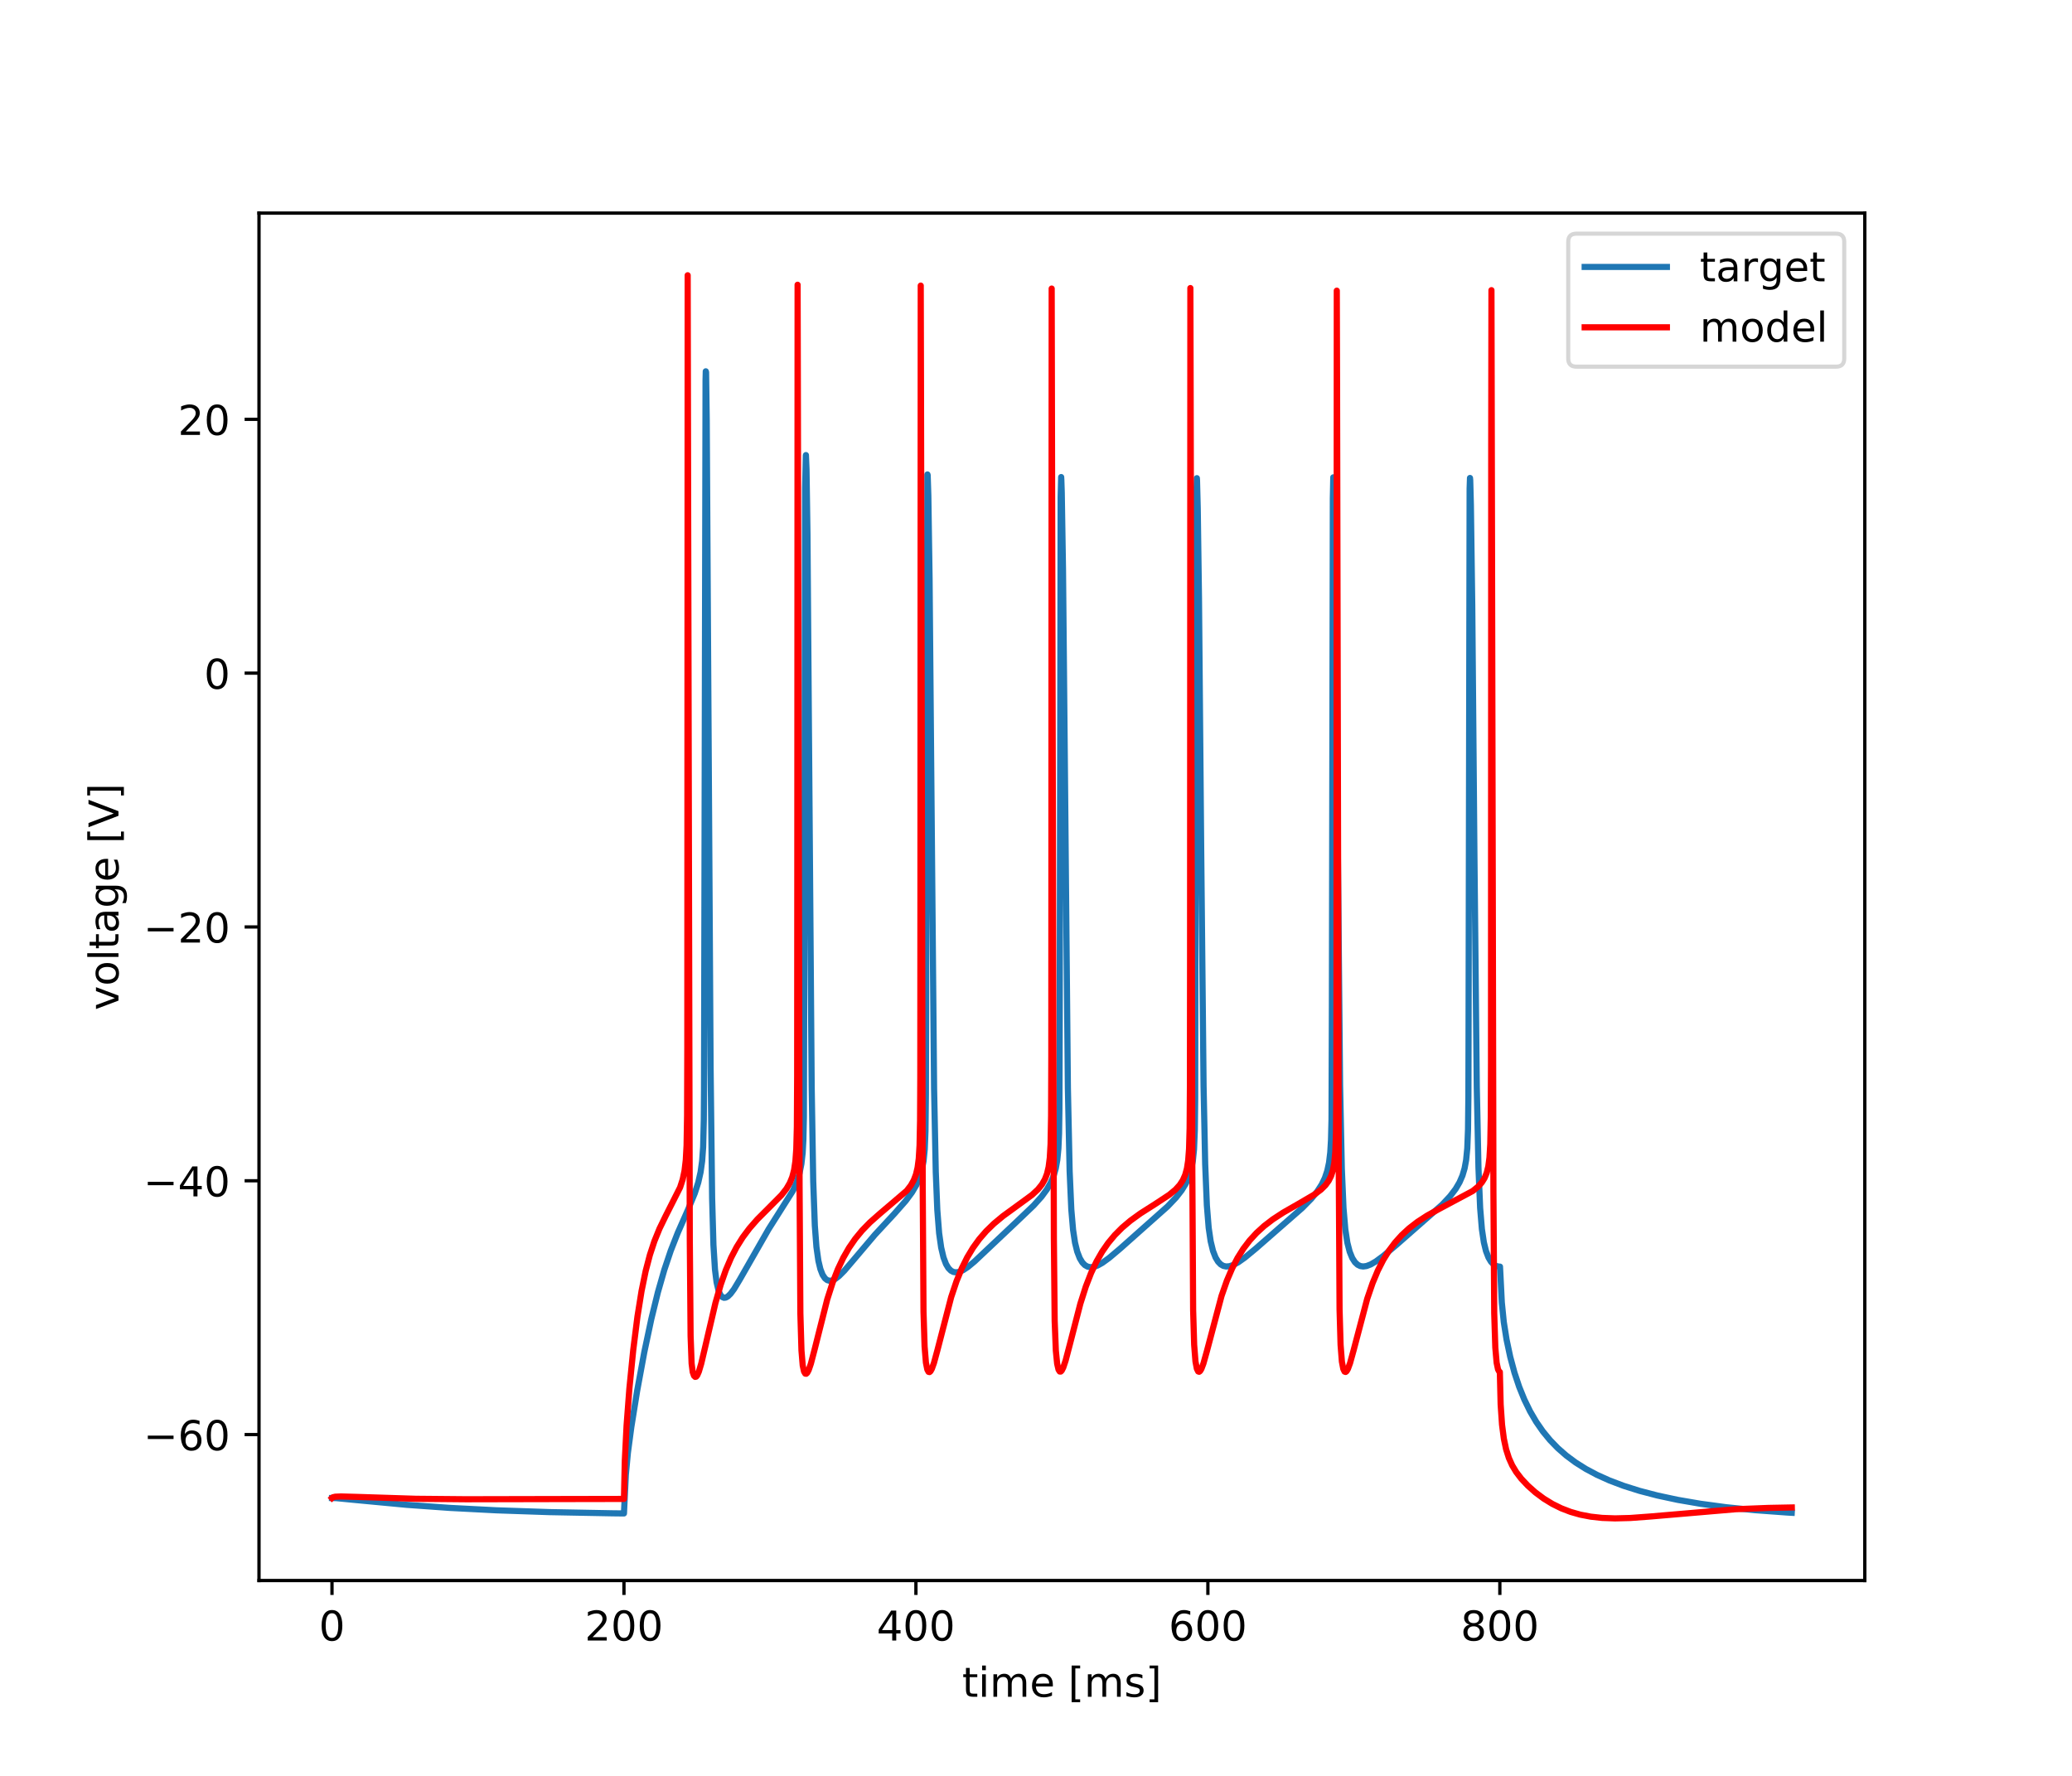 <?xml version="1.0" encoding="utf-8" standalone="no"?>
<!DOCTYPE svg PUBLIC "-//W3C//DTD SVG 1.1//EN"
  "http://www.w3.org/Graphics/SVG/1.1/DTD/svg11.dtd">
<!-- Created with matplotlib (https://matplotlib.org/) -->
<svg height="432pt" version="1.1" viewBox="0 0 504 432" width="504pt" xmlns="http://www.w3.org/2000/svg" xmlns:xlink="http://www.w3.org/1999/xlink">
 <defs>
  <style type="text/css">
*{stroke-linecap:butt;stroke-linejoin:round;}
  </style>
 </defs>
 <g id="figure_1">
  <g id="patch_1">
   <path d="M 0 432 
L 504 432 
L 504 0 
L 0 0 
z
" style="fill:#ffffff;"/>
  </g>
  <g id="axes_1">
   <g id="patch_2">
    <path d="M 63 384.48 
L 453.6 384.48 
L 453.6 51.84 
L 63 51.84 
z
" style="fill:#ffffff;"/>
   </g>
   <g id="matplotlib.axis_1">
    <g id="xtick_1">
     <g id="line2d_1">
      <defs>
       <path d="M 0 0 
L 0 3.5 
" id="mb177069111" style="stroke:#000000;stroke-width:0.8;"/>
      </defs>
      <g>
       <use style="stroke:#000000;stroke-width:0.8;" x="80.755" xlink:href="#mb177069111" y="384.48"/>
      </g>
     </g>
     <g id="text_1">
      <!-- 0 -->
      <defs>
       <path d="M 31.781 66.406 
Q 24.172 66.406 20.328 58.906 
Q 16.5 51.422 16.5 36.375 
Q 16.5 21.391 20.328 13.891 
Q 24.172 6.391 31.781 6.391 
Q 39.453 6.391 43.281 13.891 
Q 47.125 21.391 47.125 36.375 
Q 47.125 51.422 43.281 58.906 
Q 39.453 66.406 31.781 66.406 
z
M 31.781 74.219 
Q 44.047 74.219 50.516 64.516 
Q 56.984 54.828 56.984 36.375 
Q 56.984 17.969 50.516 8.266 
Q 44.047 -1.422 31.781 -1.422 
Q 19.531 -1.422 13.062 8.266 
Q 6.594 17.969 6.594 36.375 
Q 6.594 54.828 13.062 64.516 
Q 19.531 74.219 31.781 74.219 
z
" id="DejaVuSans-48"/>
      </defs>
      <g transform="translate(77.573 399.078)scale(0.1 -0.1)">
       <use xlink:href="#DejaVuSans-48"/>
      </g>
     </g>
    </g>
    <g id="xtick_2">
     <g id="line2d_2">
      <g>
       <use style="stroke:#000000;stroke-width:0.8;" x="151.773" xlink:href="#mb177069111" y="384.48"/>
      </g>
     </g>
     <g id="text_2">
      <!-- 200 -->
      <defs>
       <path d="M 19.188 8.297 
L 53.609 8.297 
L 53.609 0 
L 7.328 0 
L 7.328 8.297 
Q 12.938 14.109 22.625 23.891 
Q 32.328 33.688 34.812 36.531 
Q 39.547 41.844 41.422 45.531 
Q 43.312 49.219 43.312 52.781 
Q 43.312 58.594 39.234 62.25 
Q 35.156 65.922 28.609 65.922 
Q 23.969 65.922 18.812 64.312 
Q 13.672 62.703 7.812 59.422 
L 7.812 69.391 
Q 13.766 71.781 18.938 73 
Q 24.125 74.219 28.422 74.219 
Q 39.75 74.219 46.484 68.547 
Q 53.219 62.891 53.219 53.422 
Q 53.219 48.922 51.531 44.891 
Q 49.859 40.875 45.406 35.406 
Q 44.188 33.984 37.641 27.219 
Q 31.109 20.453 19.188 8.297 
z
" id="DejaVuSans-50"/>
      </defs>
      <g transform="translate(142.229 399.078)scale(0.1 -0.1)">
       <use xlink:href="#DejaVuSans-50"/>
       <use x="63.623" xlink:href="#DejaVuSans-48"/>
       <use x="127.246" xlink:href="#DejaVuSans-48"/>
      </g>
     </g>
    </g>
    <g id="xtick_3">
     <g id="line2d_3">
      <g>
       <use style="stroke:#000000;stroke-width:0.8;" x="222.791" xlink:href="#mb177069111" y="384.48"/>
      </g>
     </g>
     <g id="text_3">
      <!-- 400 -->
      <defs>
       <path d="M 37.797 64.312 
L 12.891 25.391 
L 37.797 25.391 
z
M 35.203 72.906 
L 47.609 72.906 
L 47.609 25.391 
L 58.016 25.391 
L 58.016 17.188 
L 47.609 17.188 
L 47.609 0 
L 37.797 0 
L 37.797 17.188 
L 4.891 17.188 
L 4.891 26.703 
z
" id="DejaVuSans-52"/>
      </defs>
      <g transform="translate(213.247 399.078)scale(0.1 -0.1)">
       <use xlink:href="#DejaVuSans-52"/>
       <use x="63.623" xlink:href="#DejaVuSans-48"/>
       <use x="127.246" xlink:href="#DejaVuSans-48"/>
      </g>
     </g>
    </g>
    <g id="xtick_4">
     <g id="line2d_4">
      <g>
       <use style="stroke:#000000;stroke-width:0.8;" x="293.809" xlink:href="#mb177069111" y="384.48"/>
      </g>
     </g>
     <g id="text_4">
      <!-- 600 -->
      <defs>
       <path d="M 33.016 40.375 
Q 26.375 40.375 22.484 35.828 
Q 18.609 31.297 18.609 23.391 
Q 18.609 15.531 22.484 10.953 
Q 26.375 6.391 33.016 6.391 
Q 39.656 6.391 43.531 10.953 
Q 47.406 15.531 47.406 23.391 
Q 47.406 31.297 43.531 35.828 
Q 39.656 40.375 33.016 40.375 
z
M 52.594 71.297 
L 52.594 62.312 
Q 48.875 64.062 45.094 64.984 
Q 41.312 65.922 37.594 65.922 
Q 27.828 65.922 22.672 59.328 
Q 17.531 52.734 16.797 39.406 
Q 19.672 43.656 24.016 45.922 
Q 28.375 48.188 33.594 48.188 
Q 44.578 48.188 50.953 41.516 
Q 57.328 34.859 57.328 23.391 
Q 57.328 12.156 50.688 5.359 
Q 44.047 -1.422 33.016 -1.422 
Q 20.359 -1.422 13.672 8.266 
Q 6.984 17.969 6.984 36.375 
Q 6.984 53.656 15.188 63.938 
Q 23.391 74.219 37.203 74.219 
Q 40.922 74.219 44.703 73.484 
Q 48.484 72.75 52.594 71.297 
z
" id="DejaVuSans-54"/>
      </defs>
      <g transform="translate(284.265 399.078)scale(0.1 -0.1)">
       <use xlink:href="#DejaVuSans-54"/>
       <use x="63.623" xlink:href="#DejaVuSans-48"/>
       <use x="127.246" xlink:href="#DejaVuSans-48"/>
      </g>
     </g>
    </g>
    <g id="xtick_5">
     <g id="line2d_5">
      <g>
       <use style="stroke:#000000;stroke-width:0.8;" x="364.827" xlink:href="#mb177069111" y="384.48"/>
      </g>
     </g>
     <g id="text_5">
      <!-- 800 -->
      <defs>
       <path d="M 31.781 34.625 
Q 24.75 34.625 20.719 30.859 
Q 16.703 27.094 16.703 20.516 
Q 16.703 13.922 20.719 10.156 
Q 24.75 6.391 31.781 6.391 
Q 38.812 6.391 42.859 10.172 
Q 46.922 13.969 46.922 20.516 
Q 46.922 27.094 42.891 30.859 
Q 38.875 34.625 31.781 34.625 
z
M 21.922 38.812 
Q 15.578 40.375 12.031 44.719 
Q 8.5 49.078 8.5 55.328 
Q 8.5 64.062 14.719 69.141 
Q 20.953 74.219 31.781 74.219 
Q 42.672 74.219 48.875 69.141 
Q 55.078 64.062 55.078 55.328 
Q 55.078 49.078 51.531 44.719 
Q 48 40.375 41.703 38.812 
Q 48.828 37.156 52.797 32.312 
Q 56.781 27.484 56.781 20.516 
Q 56.781 9.906 50.312 4.234 
Q 43.844 -1.422 31.781 -1.422 
Q 19.734 -1.422 13.25 4.234 
Q 6.781 9.906 6.781 20.516 
Q 6.781 27.484 10.781 32.312 
Q 14.797 37.156 21.922 38.812 
z
M 18.312 54.391 
Q 18.312 48.734 21.844 45.562 
Q 25.391 42.391 31.781 42.391 
Q 38.141 42.391 41.719 45.562 
Q 45.312 48.734 45.312 54.391 
Q 45.312 60.062 41.719 63.234 
Q 38.141 66.406 31.781 66.406 
Q 25.391 66.406 21.844 63.234 
Q 18.312 60.062 18.312 54.391 
z
" id="DejaVuSans-56"/>
      </defs>
      <g transform="translate(355.284 399.078)scale(0.1 -0.1)">
       <use xlink:href="#DejaVuSans-56"/>
       <use x="63.623" xlink:href="#DejaVuSans-48"/>
       <use x="127.246" xlink:href="#DejaVuSans-48"/>
      </g>
     </g>
    </g>
    <g id="text_6">
     <!-- time [ms] -->
     <defs>
      <path d="M 18.312 70.219 
L 18.312 54.688 
L 36.812 54.688 
L 36.812 47.703 
L 18.312 47.703 
L 18.312 18.016 
Q 18.312 11.328 20.141 9.422 
Q 21.969 7.516 27.594 7.516 
L 36.812 7.516 
L 36.812 0 
L 27.594 0 
Q 17.188 0 13.234 3.875 
Q 9.281 7.766 9.281 18.016 
L 9.281 47.703 
L 2.688 47.703 
L 2.688 54.688 
L 9.281 54.688 
L 9.281 70.219 
z
" id="DejaVuSans-116"/>
      <path d="M 9.422 54.688 
L 18.406 54.688 
L 18.406 0 
L 9.422 0 
z
M 9.422 75.984 
L 18.406 75.984 
L 18.406 64.594 
L 9.422 64.594 
z
" id="DejaVuSans-105"/>
      <path d="M 52 44.188 
Q 55.375 50.25 60.062 53.125 
Q 64.75 56 71.094 56 
Q 79.641 56 84.281 50.016 
Q 88.922 44.047 88.922 33.016 
L 88.922 0 
L 79.891 0 
L 79.891 32.719 
Q 79.891 40.578 77.094 44.375 
Q 74.312 48.188 68.609 48.188 
Q 61.625 48.188 57.562 43.547 
Q 53.516 38.922 53.516 30.906 
L 53.516 0 
L 44.484 0 
L 44.484 32.719 
Q 44.484 40.625 41.703 44.406 
Q 38.922 48.188 33.109 48.188 
Q 26.219 48.188 22.156 43.531 
Q 18.109 38.875 18.109 30.906 
L 18.109 0 
L 9.078 0 
L 9.078 54.688 
L 18.109 54.688 
L 18.109 46.188 
Q 21.188 51.219 25.484 53.609 
Q 29.781 56 35.688 56 
Q 41.656 56 45.828 52.969 
Q 50 49.953 52 44.188 
z
" id="DejaVuSans-109"/>
      <path d="M 56.203 29.594 
L 56.203 25.203 
L 14.891 25.203 
Q 15.484 15.922 20.484 11.062 
Q 25.484 6.203 34.422 6.203 
Q 39.594 6.203 44.453 7.469 
Q 49.312 8.734 54.109 11.281 
L 54.109 2.781 
Q 49.266 0.734 44.188 -0.344 
Q 39.109 -1.422 33.891 -1.422 
Q 20.797 -1.422 13.156 6.188 
Q 5.516 13.812 5.516 26.812 
Q 5.516 40.234 12.766 48.109 
Q 20.016 56 32.328 56 
Q 43.359 56 49.781 48.891 
Q 56.203 41.797 56.203 29.594 
z
M 47.219 32.234 
Q 47.125 39.594 43.094 43.984 
Q 39.062 48.391 32.422 48.391 
Q 24.906 48.391 20.391 44.141 
Q 15.875 39.891 15.188 32.172 
z
" id="DejaVuSans-101"/>
      <path id="DejaVuSans-32"/>
      <path d="M 8.594 75.984 
L 29.297 75.984 
L 29.297 69 
L 17.578 69 
L 17.578 -6.203 
L 29.297 -6.203 
L 29.297 -13.188 
L 8.594 -13.188 
z
" id="DejaVuSans-91"/>
      <path d="M 44.281 53.078 
L 44.281 44.578 
Q 40.484 46.531 36.375 47.5 
Q 32.281 48.484 27.875 48.484 
Q 21.188 48.484 17.844 46.438 
Q 14.5 44.391 14.5 40.281 
Q 14.5 37.156 16.891 35.375 
Q 19.281 33.594 26.516 31.984 
L 29.594 31.297 
Q 39.156 29.25 43.188 25.516 
Q 47.219 21.781 47.219 15.094 
Q 47.219 7.469 41.188 3.016 
Q 35.156 -1.422 24.609 -1.422 
Q 20.219 -1.422 15.453 -0.562 
Q 10.688 0.297 5.422 2 
L 5.422 11.281 
Q 10.406 8.688 15.234 7.391 
Q 20.062 6.109 24.812 6.109 
Q 31.156 6.109 34.562 8.281 
Q 37.984 10.453 37.984 14.406 
Q 37.984 18.062 35.516 20.016 
Q 33.062 21.969 24.703 23.781 
L 21.578 24.516 
Q 13.234 26.266 9.516 29.906 
Q 5.812 33.547 5.812 39.891 
Q 5.812 47.609 11.281 51.797 
Q 16.75 56 26.812 56 
Q 31.781 56 36.172 55.266 
Q 40.578 54.547 44.281 53.078 
z
" id="DejaVuSans-115"/>
      <path d="M 30.422 75.984 
L 30.422 -13.188 
L 9.719 -13.188 
L 9.719 -6.203 
L 21.391 -6.203 
L 21.391 69 
L 9.719 69 
L 9.719 75.984 
z
" id="DejaVuSans-93"/>
     </defs>
     <g transform="translate(234.038 412.757)scale(0.1 -0.1)">
      <use xlink:href="#DejaVuSans-116"/>
      <use x="39.209" xlink:href="#DejaVuSans-105"/>
      <use x="66.992" xlink:href="#DejaVuSans-109"/>
      <use x="164.404" xlink:href="#DejaVuSans-101"/>
      <use x="225.928" xlink:href="#DejaVuSans-32"/>
      <use x="257.715" xlink:href="#DejaVuSans-91"/>
      <use x="296.729" xlink:href="#DejaVuSans-109"/>
      <use x="394.141" xlink:href="#DejaVuSans-115"/>
      <use x="446.24" xlink:href="#DejaVuSans-93"/>
     </g>
    </g>
   </g>
   <g id="matplotlib.axis_2">
    <g id="ytick_1">
     <g id="line2d_6">
      <defs>
       <path d="M 0 0 
L -3.5 0 
" id="m42ba124560" style="stroke:#000000;stroke-width:0.8;"/>
      </defs>
      <g>
       <use style="stroke:#000000;stroke-width:0.8;" x="63" xlink:href="#m42ba124560" y="348.977"/>
      </g>
     </g>
     <g id="text_7">
      <!-- −60 -->
      <defs>
       <path d="M 10.594 35.5 
L 73.188 35.5 
L 73.188 27.203 
L 10.594 27.203 
z
" id="DejaVuSans-8722"/>
      </defs>
      <g transform="translate(34.895 352.776)scale(0.1 -0.1)">
       <use xlink:href="#DejaVuSans-8722"/>
       <use x="83.789" xlink:href="#DejaVuSans-54"/>
       <use x="147.412" xlink:href="#DejaVuSans-48"/>
      </g>
     </g>
    </g>
    <g id="ytick_2">
     <g id="line2d_7">
      <g>
       <use style="stroke:#000000;stroke-width:0.8;" x="63" xlink:href="#m42ba124560" y="287.233"/>
      </g>
     </g>
     <g id="text_8">
      <!-- −40 -->
      <g transform="translate(34.895 291.032)scale(0.1 -0.1)">
       <use xlink:href="#DejaVuSans-8722"/>
       <use x="83.789" xlink:href="#DejaVuSans-52"/>
       <use x="147.412" xlink:href="#DejaVuSans-48"/>
      </g>
     </g>
    </g>
    <g id="ytick_3">
     <g id="line2d_8">
      <g>
       <use style="stroke:#000000;stroke-width:0.8;" x="63" xlink:href="#m42ba124560" y="225.489"/>
      </g>
     </g>
     <g id="text_9">
      <!-- −20 -->
      <g transform="translate(34.895 229.288)scale(0.1 -0.1)">
       <use xlink:href="#DejaVuSans-8722"/>
       <use x="83.789" xlink:href="#DejaVuSans-50"/>
       <use x="147.412" xlink:href="#DejaVuSans-48"/>
      </g>
     </g>
    </g>
    <g id="ytick_4">
     <g id="line2d_9">
      <g>
       <use style="stroke:#000000;stroke-width:0.8;" x="63" xlink:href="#m42ba124560" y="163.745"/>
      </g>
     </g>
     <g id="text_10">
      <!-- 0 -->
      <g transform="translate(49.638 167.544)scale(0.1 -0.1)">
       <use xlink:href="#DejaVuSans-48"/>
      </g>
     </g>
    </g>
    <g id="ytick_5">
     <g id="line2d_10">
      <g>
       <use style="stroke:#000000;stroke-width:0.8;" x="63" xlink:href="#m42ba124560" y="102.001"/>
      </g>
     </g>
     <g id="text_11">
      <!-- 20 -->
      <g transform="translate(43.275 105.8)scale(0.1 -0.1)">
       <use xlink:href="#DejaVuSans-50"/>
       <use x="63.623" xlink:href="#DejaVuSans-48"/>
      </g>
     </g>
    </g>
    <g id="text_12">
     <!-- voltage [V] -->
     <defs>
      <path d="M 2.984 54.688 
L 12.5 54.688 
L 29.594 8.797 
L 46.688 54.688 
L 56.203 54.688 
L 35.688 0 
L 23.484 0 
z
" id="DejaVuSans-118"/>
      <path d="M 30.609 48.391 
Q 23.391 48.391 19.188 42.75 
Q 14.984 37.109 14.984 27.297 
Q 14.984 17.484 19.156 11.844 
Q 23.344 6.203 30.609 6.203 
Q 37.797 6.203 41.984 11.859 
Q 46.188 17.531 46.188 27.297 
Q 46.188 37.016 41.984 42.703 
Q 37.797 48.391 30.609 48.391 
z
M 30.609 56 
Q 42.328 56 49.016 48.375 
Q 55.719 40.766 55.719 27.297 
Q 55.719 13.875 49.016 6.219 
Q 42.328 -1.422 30.609 -1.422 
Q 18.844 -1.422 12.172 6.219 
Q 5.516 13.875 5.516 27.297 
Q 5.516 40.766 12.172 48.375 
Q 18.844 56 30.609 56 
z
" id="DejaVuSans-111"/>
      <path d="M 9.422 75.984 
L 18.406 75.984 
L 18.406 0 
L 9.422 0 
z
" id="DejaVuSans-108"/>
      <path d="M 34.281 27.484 
Q 23.391 27.484 19.188 25 
Q 14.984 22.516 14.984 16.5 
Q 14.984 11.719 18.141 8.906 
Q 21.297 6.109 26.703 6.109 
Q 34.188 6.109 38.703 11.406 
Q 43.219 16.703 43.219 25.484 
L 43.219 27.484 
z
M 52.203 31.203 
L 52.203 0 
L 43.219 0 
L 43.219 8.297 
Q 40.141 3.328 35.547 0.953 
Q 30.953 -1.422 24.312 -1.422 
Q 15.922 -1.422 10.953 3.297 
Q 6 8.016 6 15.922 
Q 6 25.141 12.172 29.828 
Q 18.359 34.516 30.609 34.516 
L 43.219 34.516 
L 43.219 35.406 
Q 43.219 41.609 39.141 45 
Q 35.062 48.391 27.688 48.391 
Q 23 48.391 18.547 47.266 
Q 14.109 46.141 10.016 43.891 
L 10.016 52.203 
Q 14.938 54.109 19.578 55.047 
Q 24.219 56 28.609 56 
Q 40.484 56 46.344 49.844 
Q 52.203 43.703 52.203 31.203 
z
" id="DejaVuSans-97"/>
      <path d="M 45.406 27.984 
Q 45.406 37.75 41.375 43.109 
Q 37.359 48.484 30.078 48.484 
Q 22.859 48.484 18.828 43.109 
Q 14.797 37.75 14.797 27.984 
Q 14.797 18.266 18.828 12.891 
Q 22.859 7.516 30.078 7.516 
Q 37.359 7.516 41.375 12.891 
Q 45.406 18.266 45.406 27.984 
z
M 54.391 6.781 
Q 54.391 -7.172 48.188 -13.984 
Q 42 -20.797 29.203 -20.797 
Q 24.469 -20.797 20.266 -20.094 
Q 16.062 -19.391 12.109 -17.922 
L 12.109 -9.188 
Q 16.062 -11.328 19.922 -12.344 
Q 23.781 -13.375 27.781 -13.375 
Q 36.625 -13.375 41.016 -8.766 
Q 45.406 -4.156 45.406 5.172 
L 45.406 9.625 
Q 42.625 4.781 38.281 2.391 
Q 33.938 0 27.875 0 
Q 17.828 0 11.672 7.656 
Q 5.516 15.328 5.516 27.984 
Q 5.516 40.672 11.672 48.328 
Q 17.828 56 27.875 56 
Q 33.938 56 38.281 53.609 
Q 42.625 51.219 45.406 46.391 
L 45.406 54.688 
L 54.391 54.688 
z
" id="DejaVuSans-103"/>
      <path d="M 28.609 0 
L 0.781 72.906 
L 11.078 72.906 
L 34.188 11.531 
L 57.328 72.906 
L 67.578 72.906 
L 39.797 0 
z
" id="DejaVuSans-86"/>
     </defs>
     <g transform="translate(28.816 245.754)rotate(-90)scale(0.1 -0.1)">
      <use xlink:href="#DejaVuSans-118"/>
      <use x="59.18" xlink:href="#DejaVuSans-111"/>
      <use x="120.361" xlink:href="#DejaVuSans-108"/>
      <use x="148.145" xlink:href="#DejaVuSans-116"/>
      <use x="187.354" xlink:href="#DejaVuSans-97"/>
      <use x="248.633" xlink:href="#DejaVuSans-103"/>
      <use x="312.109" xlink:href="#DejaVuSans-101"/>
      <use x="373.633" xlink:href="#DejaVuSans-32"/>
      <use x="405.42" xlink:href="#DejaVuSans-91"/>
      <use x="444.434" xlink:href="#DejaVuSans-86"/>
      <use x="512.842" xlink:href="#DejaVuSans-93"/>
     </g>
    </g>
   </g>
   <g id="line2d_11">
    <path clip-path="url(#p73306109f1)" d="M 80.755 364.413 
L 81.749 364.428 
L 86.418 364.882 
L 98.9 366.058 
L 109.428 366.812 
L 120.791 367.399 
L 133.645 367.836 
L 148.932 368.125 
L 151.773 368.158 
L 151.862 366.298 
L 152.234 358.717 
L 152.731 353.411 
L 153.566 347.142 
L 154.986 338.309 
L 156.726 328.898 
L 158.431 320.863 
L 160.029 314.35 
L 161.591 308.898 
L 163.153 304.253 
L 164.858 299.907 
L 167.397 294.156 
L 168.995 290.291 
L 169.847 287.643 
L 170.415 285.124 
L 170.788 282.447 
L 171.036 279.014 
L 171.196 272.364 
L 171.249 264.971 
L 171.622 92.48 
L 171.676 90.325 
L 171.747 90.547 
L 171.906 102.355 
L 172.19 150.846 
L 172.847 259.717 
L 173.22 291.477 
L 173.54 302.867 
L 173.913 308.806 
L 174.303 311.914 
L 174.783 313.949 
L 175.226 314.974 
L 175.688 315.519 
L 176.096 315.698 
L 176.54 315.651 
L 177.037 315.374 
L 177.694 314.737 
L 178.564 313.566 
L 179.931 311.29 
L 186.944 299.035 
L 192.91 289.6 
L 193.833 287.479 
L 194.472 285.431 
L 194.934 283.135 
L 195.236 280.479 
L 195.413 277.286 
L 195.538 271.725 
L 195.626 239.957 
L 195.84 118.686 
L 196.017 110.744 
L 196.035 110.705 
L 196.177 114.146 
L 196.408 129.86 
L 196.745 174.773 
L 197.437 264.579 
L 197.81 287.339 
L 198.201 298.127 
L 198.591 303.313 
L 199.071 306.715 
L 199.55 308.71 
L 200.083 310.085 
L 200.669 310.973 
L 201.219 311.408 
L 201.805 311.563 
L 202.426 311.473 
L 203.172 311.113 
L 204.095 310.403 
L 205.391 309.1 
L 207.558 306.562 
L 212.831 300.341 
L 217.5 295.307 
L 220.305 292.125 
L 221.814 290.09 
L 222.88 288.285 
L 223.661 286.511 
L 224.229 284.646 
L 224.655 282.385 
L 224.939 279.524 
L 225.117 275.083 
L 225.223 266.093 
L 225.578 115.524 
L 225.596 115.413 
L 225.649 115.578 
L 225.809 120.62 
L 226.111 140.7 
L 226.484 183.631 
L 227.212 264.86 
L 227.62 285.091 
L 227.993 294.322 
L 228.437 299.99 
L 228.934 303.491 
L 229.502 305.893 
L 230.106 307.493 
L 230.692 308.478 
L 231.313 309.107 
L 231.917 309.42 
L 232.591 309.513 
L 233.319 309.388 
L 234.243 308.989 
L 235.432 308.207 
L 237.066 306.848 
L 240.031 304.048 
L 246.848 297.613 
L 251.429 293.241 
L 253.346 291.104 
L 254.66 289.314 
L 255.601 287.665 
L 256.294 286.016 
L 256.809 284.229 
L 257.181 282.158 
L 257.448 279.396 
L 257.608 275.764 
L 257.696 269.776 
L 257.767 248.456 
L 257.998 120.901 
L 258.122 116.051 
L 258.158 116.611 
L 258.264 119.812 
L 258.566 138.589 
L 258.957 179.426 
L 259.756 264.705 
L 260.182 284.884 
L 260.59 294.215 
L 261.016 299.172 
L 261.496 302.319 
L 262.028 304.474 
L 262.65 306.082 
L 263.271 307.112 
L 263.893 307.752 
L 264.55 308.122 
L 265.224 308.259 
L 266.023 308.183 
L 266.964 307.856 
L 268.136 307.203 
L 269.787 306.005 
L 272.486 303.728 
L 284.009 293.479 
L 286.033 291.348 
L 287.435 289.555 
L 288.429 287.931 
L 289.157 286.337 
L 289.726 284.541 
L 290.152 282.357 
L 290.436 279.611 
L 290.631 274.887 
L 290.72 267.155 
L 290.844 177.558 
L 291.004 120.109 
L 291.128 116.321 
L 291.164 116.808 
L 291.341 123.667 
L 291.643 145.445 
L 292.176 206.128 
L 292.762 264.236 
L 293.152 283.153 
L 293.561 293.211 
L 294.004 298.679 
L 294.484 301.948 
L 295.052 304.28 
L 295.673 305.886 
L 296.295 306.918 
L 296.934 307.577 
L 297.573 307.941 
L 298.265 308.089 
L 299.064 308.022 
L 299.988 307.715 
L 301.177 307.074 
L 302.793 305.931 
L 305.492 303.701 
L 316.748 293.857 
L 318.95 291.622 
L 320.405 289.841 
L 321.488 288.163 
L 322.27 286.54 
L 322.856 284.797 
L 323.282 282.81 
L 323.583 280.309 
L 323.761 277.3 
L 323.885 272.213 
L 323.974 245.078 
L 324.205 121.256 
L 324.311 116.12 
L 324.347 116.561 
L 324.453 119.339 
L 324.755 137.82 
L 325.164 179.828 
L 325.963 264.071 
L 326.389 284.329 
L 326.797 293.87 
L 327.241 299.083 
L 327.738 302.303 
L 328.306 304.512 
L 328.928 306.038 
L 329.584 307.055 
L 330.241 307.666 
L 330.898 307.984 
L 331.591 308.083 
L 332.407 307.971 
L 333.419 307.586 
L 334.716 306.828 
L 336.509 305.497 
L 339.616 302.877 
L 350.819 293.031 
L 352.736 290.981 
L 354.068 289.232 
L 355.027 287.605 
L 355.737 285.958 
L 356.252 284.212 
L 356.625 282.197 
L 356.909 279.315 
L 357.086 274.703 
L 357.175 266.719 
L 357.211 253.711 
L 357.477 118.891 
L 357.566 116.271 
L 357.619 116.809 
L 357.779 122.834 
L 358.116 147.344 
L 358.649 208.569 
L 359.217 264.466 
L 359.625 284.08 
L 360.034 293.839 
L 360.46 298.992 
L 360.939 302.209 
L 361.454 304.318 
L 362.058 305.898 
L 362.679 306.94 
L 363.336 307.616 
L 363.993 307.98 
L 364.667 308.115 
L 364.863 308.118 
L 364.969 310.15 
L 365.307 316.863 
L 365.786 321.597 
L 366.461 325.868 
L 367.348 330.059 
L 368.396 333.95 
L 369.532 337.361 
L 370.775 340.433 
L 372.178 343.31 
L 373.669 345.864 
L 375.285 348.193 
L 377.025 350.312 
L 378.924 352.273 
L 380.984 354.076 
L 383.239 355.752 
L 385.707 357.307 
L 388.441 358.765 
L 391.495 360.14 
L 394.921 361.436 
L 398.809 362.663 
L 403.159 363.799 
L 408.095 364.854 
L 413.617 365.803 
L 419.849 366.644 
L 426.862 367.36 
L 434.727 367.935 
L 435.828 367.999 
L 435.828 367.999 
" style="fill:none;stroke:#1f77b4;stroke-linecap:square;stroke-width:1.5;"/>
   </g>
   <g id="line2d_12">
    <path clip-path="url(#p73306109f1)" d="M 80.755 364.413 
L 80.968 364.224 
L 81.536 364.089 
L 82.956 364.03 
L 86.951 364.141 
L 101.172 364.596 
L 113.37 364.707 
L 139.167 364.652 
L 151.773 364.628 
L 151.986 355.267 
L 152.412 346.764 
L 153.087 337.856 
L 154.028 328.419 
L 155.057 320.262 
L 156.052 314.068 
L 157.046 309.22 
L 158.076 305.281 
L 159.176 301.938 
L 160.419 298.879 
L 161.911 295.812 
L 165.426 288.852 
L 166.065 286.885 
L 166.509 284.779 
L 166.811 282.231 
L 167.006 278.66 
L 167.13 271.406 
L 167.184 254.884 
L 167.272 66.96 
L 167.379 120.305 
L 167.787 301.505 
L 167.983 324.971 
L 168.231 331.69 
L 168.498 333.773 
L 168.817 334.669 
L 169.101 334.938 
L 169.332 334.884 
L 169.598 334.559 
L 169.989 333.67 
L 170.575 331.703 
L 171.622 327.255 
L 174.019 316.985 
L 175.315 312.48 
L 176.558 308.936 
L 177.836 305.95 
L 179.186 303.356 
L 180.659 301.004 
L 182.293 298.815 
L 184.21 296.626 
L 186.802 294.031 
L 190.105 290.7 
L 191.312 289.149 
L 192.129 287.745 
L 192.715 286.307 
L 193.159 284.611 
L 193.478 282.462 
L 193.691 279.508 
L 193.833 274.048 
L 193.904 261.8 
L 193.94 213.025 
L 194.011 69.27 
L 194.064 91.123 
L 194.49 288.35 
L 194.685 319.495 
L 194.952 328.513 
L 195.254 332.154 
L 195.573 333.632 
L 195.875 334.145 
L 196.106 334.181 
L 196.354 333.959 
L 196.709 333.284 
L 197.242 331.725 
L 198.148 328.27 
L 201.219 316.095 
L 202.533 312.003 
L 203.811 308.732 
L 205.125 305.966 
L 206.528 303.526 
L 208.037 301.343 
L 209.706 299.318 
L 211.606 297.365 
L 213.914 295.322 
L 220.554 289.661 
L 221.566 288.353 
L 222.276 287.081 
L 222.809 285.672 
L 223.199 284.012 
L 223.483 281.839 
L 223.679 278.625 
L 223.803 272.566 
L 223.856 262.126 
L 223.892 216.226 
L 223.963 69.478 
L 224.016 90.616 
L 224.442 288.244 
L 224.637 319.064 
L 224.904 327.543 
L 225.223 331.468 
L 225.561 333.147 
L 225.862 333.713 
L 226.093 333.773 
L 226.324 333.592 
L 226.661 332.995 
L 227.176 331.561 
L 228.029 328.422 
L 231.366 315.54 
L 232.662 311.679 
L 233.941 308.548 
L 235.272 305.867 
L 236.675 303.536 
L 238.202 301.428 
L 239.871 299.501 
L 241.753 297.669 
L 243.972 295.825 
L 246.99 293.63 
L 251.056 290.656 
L 252.477 289.328 
L 253.453 288.117 
L 254.163 286.876 
L 254.678 285.531 
L 255.069 283.877 
L 255.353 281.674 
L 255.548 278.317 
L 255.672 271.469 
L 255.726 256.975 
L 255.814 70.196 
L 255.939 128.908 
L 256.347 301.215 
L 256.542 321.303 
L 256.826 328.54 
L 257.146 331.752 
L 257.483 333.182 
L 257.785 333.642 
L 258.016 333.646 
L 258.264 333.396 
L 258.637 332.654 
L 259.205 330.956 
L 260.217 327.1 
L 262.792 317.123 
L 264.123 312.95 
L 265.402 309.657 
L 266.716 306.88 
L 268.083 304.499 
L 269.556 302.374 
L 271.172 300.436 
L 272.947 298.653 
L 274.972 296.938 
L 277.404 295.179 
L 280.973 292.906 
L 284.417 290.64 
L 285.944 289.373 
L 286.974 288.24 
L 287.719 287.097 
L 288.287 285.809 
L 288.714 284.258 
L 289.015 282.313 
L 289.228 279.503 
L 289.37 274.428 
L 289.441 264.244 
L 289.477 232.951 
L 289.548 70.074 
L 289.619 97.388 
L 290.027 285.333 
L 290.223 318.707 
L 290.471 327.132 
L 290.791 331.191 
L 291.128 332.957 
L 291.448 333.613 
L 291.679 333.697 
L 291.909 333.536 
L 292.229 333.005 
L 292.726 331.682 
L 293.543 328.768 
L 297.129 315.246 
L 298.425 311.546 
L 299.704 308.551 
L 301.035 305.989 
L 302.438 303.764 
L 303.965 301.758 
L 305.634 299.935 
L 307.48 298.25 
L 309.593 296.627 
L 312.114 294.98 
L 315.718 292.918 
L 319.695 290.594 
L 321.311 289.392 
L 322.412 288.306 
L 323.193 287.232 
L 323.779 286.058 
L 324.223 284.672 
L 324.56 282.866 
L 324.809 280.18 
L 324.968 275.648 
L 325.057 265.252 
L 325.093 239.603 
L 325.164 70.707 
L 325.235 95.225 
L 325.643 283.767 
L 325.838 318.499 
L 326.087 327.139 
L 326.406 331.227 
L 326.744 332.997 
L 327.063 333.658 
L 327.312 333.742 
L 327.543 333.569 
L 327.88 332.988 
L 328.395 331.581 
L 329.247 328.499 
L 332.567 315.934 
L 333.863 312.15 
L 335.142 309.088 
L 336.456 306.506 
L 337.84 304.265 
L 339.332 302.269 
L 340.965 300.456 
L 342.758 298.8 
L 344.782 297.237 
L 347.126 295.714 
L 350.038 294.099 
L 358.223 289.726 
L 359.519 288.675 
L 360.442 287.644 
L 361.117 286.558 
L 361.631 285.297 
L 362.022 283.716 
L 362.306 281.579 
L 362.501 278.306 
L 362.626 271.724 
L 362.679 258.605 
L 362.732 108.104 
L 362.786 70.587 
L 362.839 94.499 
L 363.265 289.762 
L 363.46 319.456 
L 363.726 327.808 
L 364.046 331.495 
L 364.383 333.112 
L 364.685 333.681 
L 364.827 333.755 
L 365.023 341.646 
L 365.36 346.569 
L 365.804 349.984 
L 366.354 352.574 
L 367.029 354.687 
L 367.828 356.461 
L 368.804 358.086 
L 370.047 359.711 
L 371.61 361.378 
L 373.474 363.04 
L 375.498 364.547 
L 377.611 365.843 
L 379.777 366.913 
L 382.031 367.78 
L 384.411 368.456 
L 386.949 368.944 
L 389.719 369.246 
L 392.844 369.36 
L 396.555 369.264 
L 401.508 368.897 
L 422.174 367.131 
L 430.128 366.817 
L 435.845 366.704 
L 435.845 366.704 
" style="fill:none;stroke:#ff0000;stroke-linecap:square;stroke-width:1.5;"/>
   </g>
   <g id="patch_3">
    <path d="M 63 384.48 
L 63 51.84 
" style="fill:none;stroke:#000000;stroke-linecap:square;stroke-linejoin:miter;stroke-width:0.8;"/>
   </g>
   <g id="patch_4">
    <path d="M 453.6 384.48 
L 453.6 51.84 
" style="fill:none;stroke:#000000;stroke-linecap:square;stroke-linejoin:miter;stroke-width:0.8;"/>
   </g>
   <g id="patch_5">
    <path d="M 63 384.48 
L 453.6 384.48 
" style="fill:none;stroke:#000000;stroke-linecap:square;stroke-linejoin:miter;stroke-width:0.8;"/>
   </g>
   <g id="patch_6">
    <path d="M 63 51.84 
L 453.6 51.84 
" style="fill:none;stroke:#000000;stroke-linecap:square;stroke-linejoin:miter;stroke-width:0.8;"/>
   </g>
   <g id="legend_1">
    <g id="patch_7">
     <path d="M 383.461 89.196 
L 446.6 89.196 
Q 448.6 89.196 448.6 87.196 
L 448.6 58.84 
Q 448.6 56.84 446.6 56.84 
L 383.461 56.84 
Q 381.461 56.84 381.461 58.84 
L 381.461 87.196 
Q 381.461 89.196 383.461 89.196 
z
" style="fill:#ffffff;opacity:0.8;stroke:#cccccc;stroke-linejoin:miter;"/>
    </g>
    <g id="line2d_13">
     <path d="M 385.461 64.938 
L 405.461 64.938 
" style="fill:none;stroke:#1f77b4;stroke-linecap:square;stroke-width:1.5;"/>
    </g>
    <g id="line2d_14"/>
    <g id="text_13">
     <!-- target -->
     <defs>
      <path d="M 41.109 46.297 
Q 39.594 47.172 37.812 47.578 
Q 36.031 48 33.891 48 
Q 26.266 48 22.188 43.047 
Q 18.109 38.094 18.109 28.812 
L 18.109 0 
L 9.078 0 
L 9.078 54.688 
L 18.109 54.688 
L 18.109 46.188 
Q 20.953 51.172 25.484 53.578 
Q 30.031 56 36.531 56 
Q 37.453 56 38.578 55.875 
Q 39.703 55.766 41.062 55.516 
z
" id="DejaVuSans-114"/>
     </defs>
     <g transform="translate(413.461 68.438)scale(0.1 -0.1)">
      <use xlink:href="#DejaVuSans-116"/>
      <use x="39.209" xlink:href="#DejaVuSans-97"/>
      <use x="100.488" xlink:href="#DejaVuSans-114"/>
      <use x="141.586" xlink:href="#DejaVuSans-103"/>
      <use x="205.062" xlink:href="#DejaVuSans-101"/>
      <use x="266.586" xlink:href="#DejaVuSans-116"/>
     </g>
    </g>
    <g id="line2d_15">
     <path d="M 385.461 79.617 
L 405.461 79.617 
" style="fill:none;stroke:#ff0000;stroke-linecap:square;stroke-width:1.5;"/>
    </g>
    <g id="line2d_16"/>
    <g id="text_14">
     <!-- model -->
     <defs>
      <path d="M 45.406 46.391 
L 45.406 75.984 
L 54.391 75.984 
L 54.391 0 
L 45.406 0 
L 45.406 8.203 
Q 42.578 3.328 38.25 0.953 
Q 33.938 -1.422 27.875 -1.422 
Q 17.969 -1.422 11.734 6.484 
Q 5.516 14.406 5.516 27.297 
Q 5.516 40.188 11.734 48.094 
Q 17.969 56 27.875 56 
Q 33.938 56 38.25 53.625 
Q 42.578 51.266 45.406 46.391 
z
M 14.797 27.297 
Q 14.797 17.391 18.875 11.75 
Q 22.953 6.109 30.078 6.109 
Q 37.203 6.109 41.297 11.75 
Q 45.406 17.391 45.406 27.297 
Q 45.406 37.203 41.297 42.844 
Q 37.203 48.484 30.078 48.484 
Q 22.953 48.484 18.875 42.844 
Q 14.797 37.203 14.797 27.297 
z
" id="DejaVuSans-100"/>
     </defs>
     <g transform="translate(413.461 83.117)scale(0.1 -0.1)">
      <use xlink:href="#DejaVuSans-109"/>
      <use x="97.412" xlink:href="#DejaVuSans-111"/>
      <use x="158.594" xlink:href="#DejaVuSans-100"/>
      <use x="222.07" xlink:href="#DejaVuSans-101"/>
      <use x="283.594" xlink:href="#DejaVuSans-108"/>
     </g>
    </g>
   </g>
  </g>
 </g>
 <defs>
  <clipPath id="p73306109f1">
   <rect height="332.64" width="390.6" x="63" y="51.84"/>
  </clipPath>
 </defs>
</svg>
